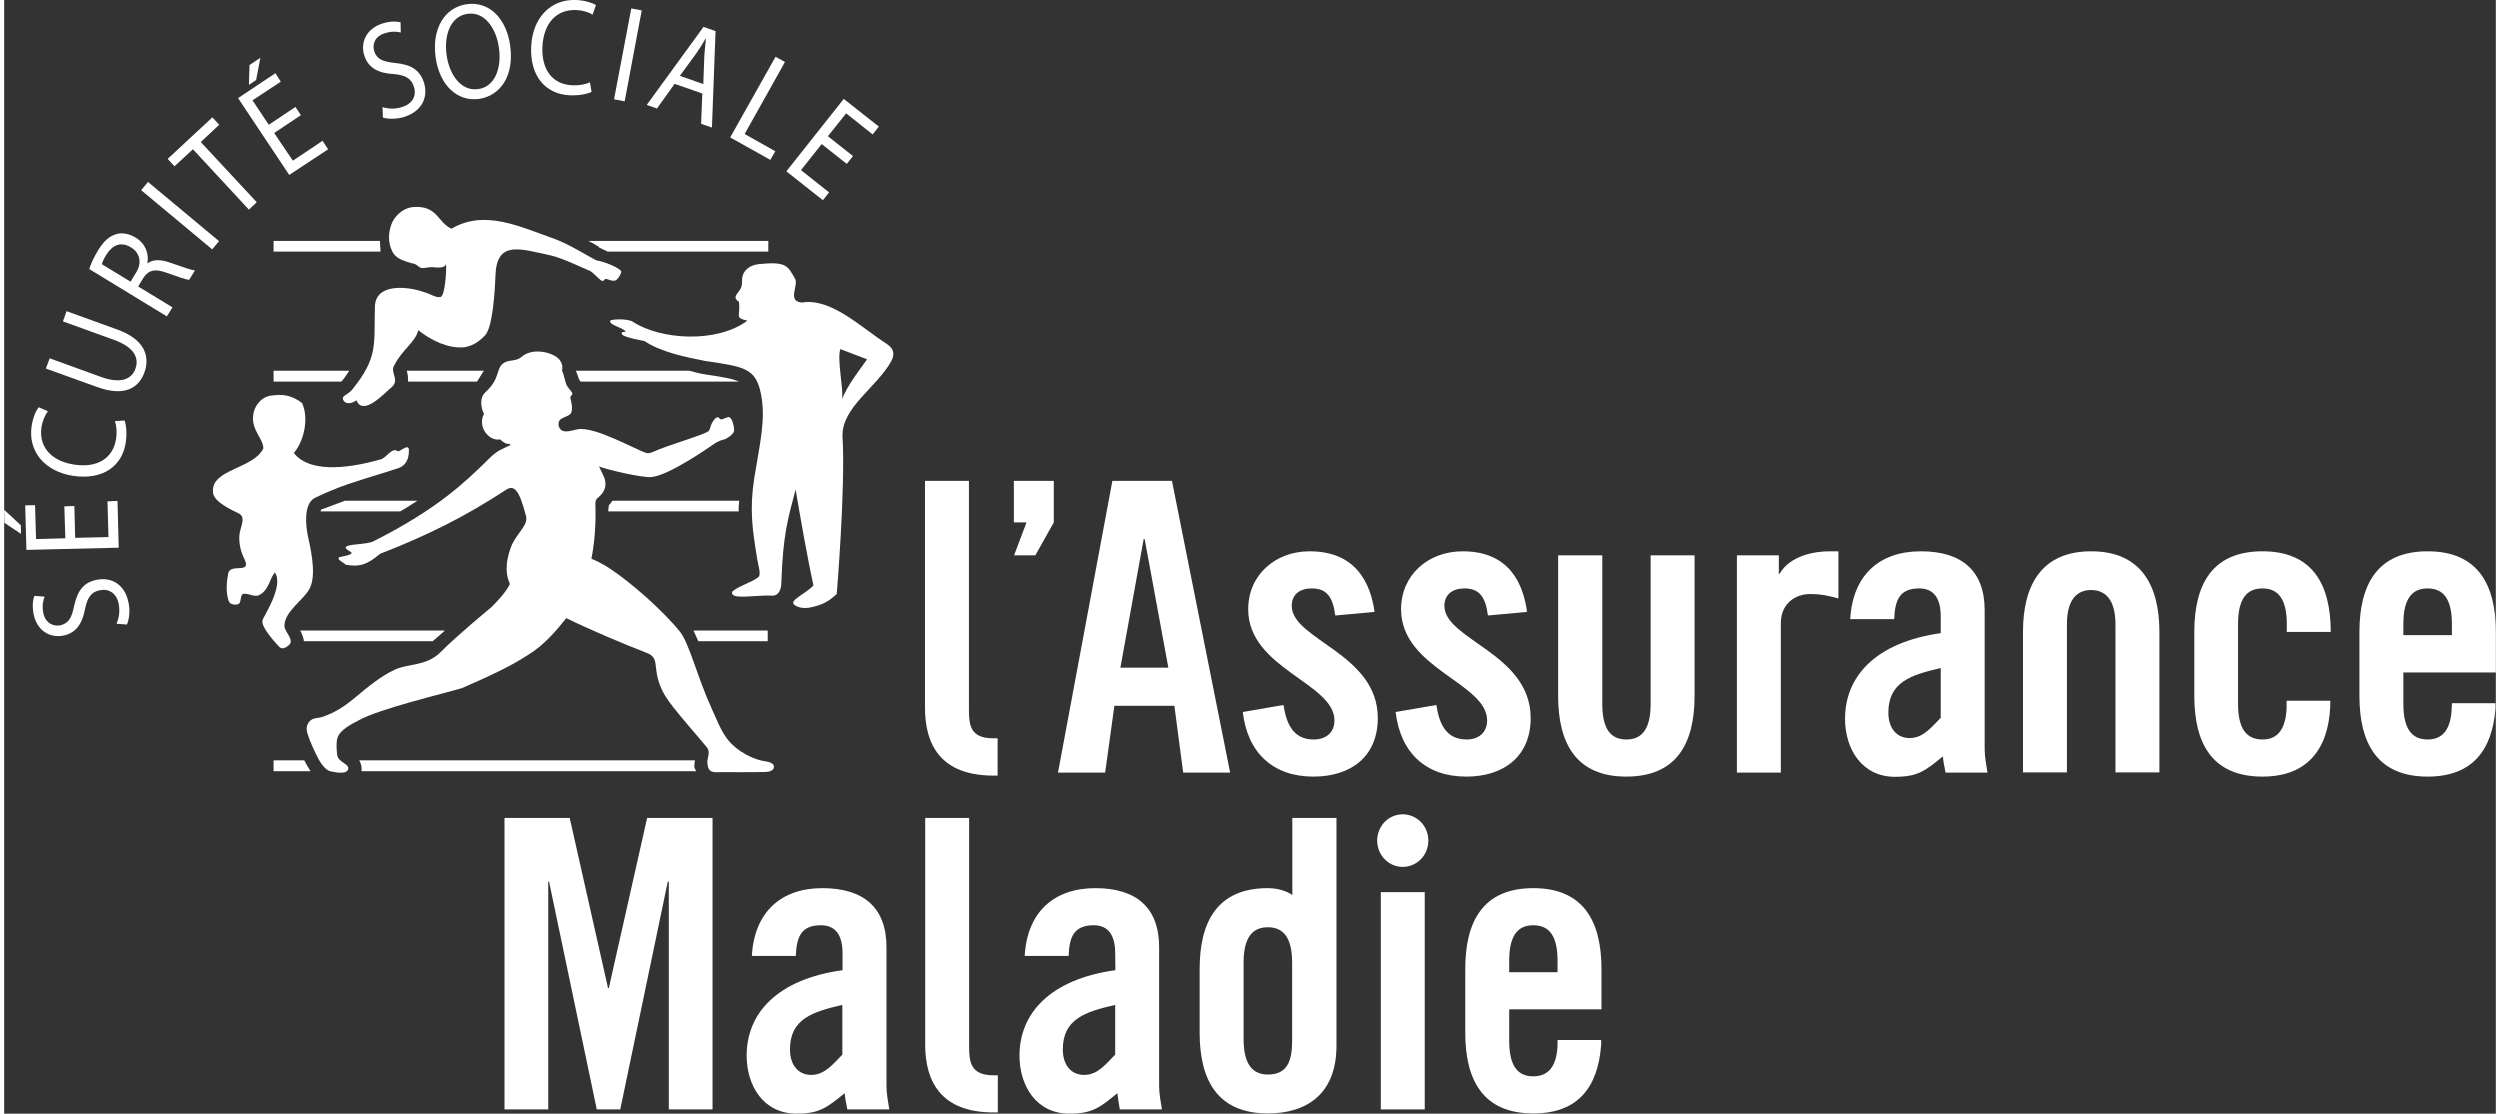 <?xml version="1.0" encoding="UTF-8"?>
<!DOCTYPE svg PUBLIC "-//W3C//DTD SVG 1.1//EN" "http://www.w3.org/Graphics/SVG/1.1/DTD/svg11.dtd">
<!-- Creator: CorelDRAW X7 -->
<svg xmlns="http://www.w3.org/2000/svg" xml:space="preserve" width="110px" height="49px" version="1.1" style="shape-rendering:geometricPrecision; text-rendering:geometricPrecision; image-rendering:optimizeQuality; fill-rule:evenodd; clip-rule:evenodd"
viewBox="0 0 12420 5551"
 xmlns:xlink="http://www.w3.org/1999/xlink">
 <rect x="0" y="0" width="12420" height="5551" fill="#333333" stroke="none"/>
 <defs>
  <style type="text/css">
   <![CDATA[
    .fil0 {fill:white}
   ]]>
  </style>
 </defs>
 <g id="Plan_x0020_1">
  <g id="_629206648">
   <path class="fil0" d="M6641 5212l0 -1135 -220 0 0 385c-14,-12 -59,-35 -122,-35 -250,0 -340,165 -340,403l0 318c0,237 90,402 340,402 188,0 342,-92 342,-338zm-221 -23c0,109 -30,167 -121,167 -78,0 -121,-53 -121,-178l0 -379c0,-125 43,-177 121,-177 78,0 121,52 121,177l0 390z"/>
   <polygon class="fil0" points="3531,4077 3531,5530 3313,5530 3313,4394 3308,4394 3071,5530 2954,5530 2716,4394 2712,4394 2712,5530 2494,5530 2494,4077 2819,4077 3010,4925 3014,4925 3205,4077 "/>
   <polygon class="fil0" points="6862,5530 6862,4447 7081,4447 7081,5530 "/>
   <path class="fil0" d="M7099 4190c0,73 -57,131 -128,131 -70,0 -127,-58 -127,-131 0,-73 57,-131 127,-131 71,0 128,58 128,131z"/>
   <path class="fil0" d="M5757 5415l0 -694c0,-198 -115,-294 -318,-294 -206,0 -340,119 -352,338l219 0c3,-93 25,-153 125,-153 72,0 107,49 107,139l1 85c-325,45 -478,215 -478,426 0,149 83,289 248,289 116,0 152,-30 240,-102 2,21 6,46 12,81l210 0c-6,-36 -14,-81 -14,-115zm-219 -158c-46,46 -86,101 -155,101 -62,0 -106,-46 -106,-127 0,-153 114,-188 261,-222l0 248z"/>
   <path class="fil0" d="M4398 5415l0 -694c0,-198 -115,-294 -320,-294 -205,0 -339,119 -351,338l219 0c4,-93 25,-153 125,-153 73,0 108,49 108,139l0 85c-326,45 -478,215 -478,426 0,149 83,289 249,289 114,0 151,-30 240,-102 1,21 6,46 13,81l209 0c-6,-36 -14,-81 -14,-115zm-220 -158c-46,46 -87,101 -155,101 -62,0 -106,-46 -106,-127 0,-153 114,-188 261,-222l0 248z"/>
   <path class="fil0" d="M4930 5360c-112,-1 -120,-65 -120,-144l0 -1139 -219 0 0 1131c0,183 79,337 341,337l21 0 0 -185 -23 0z"/>
   <path class="fil0" d="M7962 5031l0 -201c0,-238 -90,-403 -340,-403 -250,0 -339,165 -339,403l0 318c0,237 89,402 339,402 227,0 322,-135 338,-338 0,0 2,-19 0,-28l-217 0 0 28c-5,107 -48,153 -121,153 -78,0 -120,-52 -120,-177l0 -157 460 0zm-460 -242c0,-125 42,-177 120,-177 79,0 121,52 121,177l0 57 -241 0 0 -57z"/>
   <path class="fil0" d="M5488 3851l-235 0 271 -1454 297 0 290 1454 -234 0 -44 -333 -299 0 -46 333zm76 -523l239 0 -118 -641 -5 0 -116 641z"/>
   <path class="fil0" d="M8637 3851l0 -1083 209 0 0 92 4 0c52,-92 177,-112 248,-112l45 0 0 235c-39,-10 -76,-22 -141,-22 -74,0 -146,48 -146,145l0 745 -219 0z"/>
   <path class="fil0" d="M8426 2768l0 701c0,237 -90,402 -340,402 -250,0 -340,-165 -340,-402l0 -701 220 0 0 741c0,125 42,177 120,177 78,0 121,-52 121,-177l0 -741 219 0z"/>
   <path class="fil0" d="M10063 3850l0 -700c0,-230 90,-402 340,-402 250,0 340,172 340,402l0 700 -219 0 0 -738c0,-117 -46,-171 -121,-171 -76,0 -121,54 -121,171l0 738 -219 0z"/>
   <path class="fil0" d="M9872 3736l0 -694c0,-198 -115,-294 -318,-294 -206,0 -340,118 -352,338l219 0c4,-93 25,-153 125,-153 72,0 107,49 107,139l0 84c-325,46 -477,216 -477,427 0,149 83,289 249,289 114,0 151,-30 239,-102 1,21 6,46 13,81l209 0c-6,-36 -14,-81 -14,-115zm-219 -158c-46,46 -87,101 -155,101 -62,0 -106,-46 -106,-127 0,-153 114,-188 261,-222l0 248z"/>
   <path class="fil0" d="M4929 3680c-112,0 -120,-64 -120,-143l0 -1140 -219 0 0 1132c0,183 79,337 341,337l21 0 0 -186 -23 0z"/>
   <path class="fil0" d="M6418 3020c0,-57 40,-87 100,-87 74,0 105,42 117,135l196 -18c-20,-139 -89,-302 -324,-302 -171,0 -306,118 -306,289 0,296 430,367 430,554 0,61 -43,95 -103,95 -104,0 -137,-80 -151,-172l-203 35c24,205 152,322 352,322 186,0 321,-99 321,-292 0,-322 -429,-390 -429,-559z"/>
   <path class="fil0" d="M7179 3020c0,-57 41,-87 100,-87 74,0 105,42 117,135l195 -18c-19,-139 -87,-302 -321,-302 -172,0 -307,118 -307,289 0,296 429,367 429,554 0,61 -43,95 -102,95 -104,0 -137,-80 -151,-172l-203 35c24,205 152,322 352,322 185,0 321,-99 321,-292 0,-322 -430,-390 -430,-559z"/>
   <path class="fil0" d="M12420 3352l0 -202c0,-237 -90,-402 -340,-402 -250,0 -340,165 -340,402l0 319c0,237 90,402 340,402 226,0 322,-135 338,-338 0,0 1,-19 0,-28l-217 0 -1 28c-5,107 -48,153 -120,153 -78,0 -121,-52 -121,-177l0 -157 461 0zm-461 -242c0,-125 43,-177 121,-177 78,0 121,52 121,177l0 56 -242 0 0 -56z"/>
   <path class="fil0" d="M5033 2397l0 207 63 0c-20,52 -62,164 -62,164l106 0 92 -164 0 -207 -199 0z"/>
   <path class="fil0" d="M11377 3493l0 40c-6,107 -48,153 -120,153 -79,0 -122,-52 -122,-177l0 -399c0,-125 43,-177 122,-177 77,0 121,52 121,177l0 40 219 0c0,-237 -91,-402 -340,-402 -251,0 -340,165 -340,402l0 319c0,237 89,402 340,402 267,0 338,-194 338,-378l-218 0z"/>
   <path class="fil0" d="M560 3109c12,-27 18,-62 11,-99 -11,-53 -48,-77 -94,-68 -42,8 -62,35 -74,94 -13,71 -44,119 -107,132 -71,14 -133,-27 -149,-106 -8,-40 -4,-73 4,-92l51 4c-7,15 -14,44 -7,81 11,54 53,68 84,62 42,-9 58,-37 70,-98 17,-74 46,-116 113,-129 69,-14 139,19 158,114 9,39 3,84 -8,109l-52 -4z"/>
   <path class="fil0" d="M0 2541l83 77 1 43 -83 -55 -1 -65zm350 -19l4 159 166 -4 -5 -178 50 -2 6 233 -460 11 -6 -222 49 -1 5 169 146 -4 -5 -159 50 -2z"/>
   <path class="fil0" d="M600 2096c8,20 13,61 6,110 -17,115 -111,188 -262,166 -143,-22 -226,-123 -207,-249 8,-50 25,-81 35,-93l46 20c-14,18 -26,45 -32,79 -14,95 45,169 164,187 113,17 192,-30 208,-128 5,-33 2,-67 -6,-89l48 -3z"/>
   <path class="fil0" d="M208 1837l255 92c135,49 207,7 236,-72 30,-83 -1,-166 -134,-214l-254 -92 -18 51 257 93c95,35 125,87 104,144 -19,52 -74,75 -171,40l-256 -93 -19 51z"/>
   <path class="fil0" d="M424 1341c8,-26 25,-62 44,-93 29,-48 59,-73 95,-82 27,-7 60,-1 92,18 51,31 67,82 59,127l2 1c26,-20 64,-19 111,-3 62,22 104,37 124,39l-29 47c-14,-1 -53,-14 -108,-34 -61,-23 -93,-16 -120,24l-26 43 171 104 -28 45 -387 -236zm206 63l28 -46c30,-48 19,-98 -26,-125 -51,-31 -93,-11 -123,37 -13,21 -20,38 -22,47l143 87z"/>
   <polygon class="fil0" points="717,907 1071,1202 1037,1243 683,948 "/>
   <polygon class="fil0" points="1220,1045 1259,1008 980,708 1072,622 1038,585 815,792 849,829 941,744 "/>
   <path class="fil0" d="M1479 574l-133 89 93 138 148 -99 28 42 -194 128 -255 -383 186 -124 27 42 -141 93 81 122 133 -89 27 41zm-202 -286l-21 111 -36 24 3 -99 54 -36z"/>
   <path class="fil0" d="M1886 534c28,9 64,11 99,-1 52,-17 72,-57 57,-102 -13,-40 -42,-57 -102,-62 -72,-4 -124,-29 -144,-90 -23,-68 11,-136 87,-161 39,-13 72,-12 93,-7l1 51c-15,-4 -45,-8 -80,4 -54,17 -62,60 -52,90 13,40 44,52 105,58 76,8 120,32 142,96 22,68 -3,141 -95,172 -37,12 -83,13 -109,4l-2 -52z"/>
   <path class="fil0" d="M2368 493c-109,15 -197,-67 -217,-205 -21,-145 45,-251 154,-267 112,-16 197,69 217,204 22,157 -51,252 -154,268l0 0zm-5 -49c83,-11 118,-104 103,-208 -13,-91 -69,-180 -157,-167 -87,13 -118,111 -103,209 14,96 73,178 156,166l1 0z"/>
   <path class="fil0" d="M2928 458c-19,10 -60,19 -109,17 -116,-5 -199,-91 -192,-243 7,-145 98,-238 226,-232 50,3 83,17 97,25l-17 48c-18,-12 -47,-21 -81,-23 -96,-4 -163,62 -169,183 -5,113 49,188 149,192 33,2 66,-4 88,-15l8 48z"/>
   <polygon class="fil0" points="3126,42 3040,495 3093,505 3178,52 "/>
   <path class="fil0" d="M3342 418l-88 123 -51 -18 283 -389 60 21 -18 481 -54 -19 6 -151 -138 -48zm143 1l5 -139c2,-31 5,-59 8,-86l-2 -1c-14,24 -29,49 -46,73l-82 112 117 41z"/>
   <polygon class="fil0" points="3845,283 3892,309 3691,668 3844,754 3819,797 3619,685 "/>
   <polygon class="fil0" points="4200,817 4075,718 3972,848 4112,959 4081,998 3899,854 4185,493 4360,631 4329,670 4197,565 4106,679 4231,778 "/>
   <path class="fil0" d="M1343 1848l0 54 338 0 1 -1c17,-20 27,-36 38,-53l-377 0z"/>
   <path class="fil0" d="M1485 2009c36,79 8,192 -41,249 88,112 310,66 429,33 33,-6 58,-64 89,-42 8,7 62,-50 55,4 0,32 -14,66 -48,79 -25,9 -97,31 -97,31 -127,40 -196,58 -324,119 -58,31 -43,144 -35,185 8,41 47,188 12,262 -28,60 -127,116 -128,190 0,32 53,71 22,97 -20,17 -35,20 -47,9 0,0 -96,-99 -84,-133 0,-13 108,-168 62,-238 -26,24 -29,90 -81,113 -25,12 -60,-17 -82,-4 -8,4 -7,38 -15,45 -8,9 -42,8 -50,-7 -20,-41 -12,-110 -5,-144 11,-50 116,5 82,-67 -12,-26 -28,-60 -27,-115 1,-43 36,-92 1,-114 -39,-19 -131,-60 -132,-108 -11,-115 202,-115 251,-218 0,-50 -63,-92 -50,-171 6,-39 37,-85 88,-92 64,-9 104,-1 155,37z"/>
   <path class="fil0" d="M3774 3791c-67,-16 -142,-63 -179,-121 -27,-40 -45,-86 -66,-133 -73,-158 -114,-332 -161,-389 -83,-103 -243,-245 -352,-316 -32,-21 -62,-36 -89,-47 27,-128 20,-264 20,-264 0,-26 1,-27 10,-38 28,-22 47,-49 38,-91 0,-6 -24,-56 -30,-67 39,16 210,56 260,53 85,-6 288,-147 319,-169 22,-13 35,-16 47,-19 11,-4 41,-22 47,-40 3,-8 -5,-67 -26,-71 -9,-1 -32,14 -40,11 -5,-1 -10,-10 -14,-10 -12,-1 -23,17 -28,26 -8,11 -10,32 -18,42 -14,17 -211,73 -276,104 -12,5 -24,9 -35,6 -52,-16 -260,-135 -343,-118 -26,5 -66,20 -84,1 -10,-11 -15,-27 -7,-43 9,-19 52,-21 60,-42 10,-24 -5,-71 -5,-73 0,-9 11,-14 10,-21 -1,-9 -12,-18 -24,-35 -13,-17 -16,-61 -28,-80 3,-6 11,-46 -35,-73 -47,-27 -123,-33 -166,5 -25,22 -57,14 -83,27 -49,26 -17,77 -98,150 -35,32 -15,93 -6,107 -35,64 26,139 80,127 18,17 30,24 49,23 1,2 1,4 2,6 -12,5 -38,18 -50,24 -31,16 -49,36 -77,64 -92,88 -228,226 -551,389 -37,22 -143,12 -143,35 7,11 30,23 30,23 1,13 -39,18 -60,23 -19,10 17,25 31,38 72,13 109,-3 170,-54 246,-96 429,-189 628,-319 42,-28 67,2 100,129 14,49 -51,89 -76,159 -28,77 -25,136 -4,181 -23,50 -94,117 -94,117 0,0 -168,138 -252,223 -73,72 -162,55 -230,88 -70,33 -133,86 -192,135 -43,36 -86,68 -144,91 -22,9 -32,12 -56,15 -30,4 -47,31 -45,57 2,23 23,74 45,119 12,25 39,81 75,89 24,5 74,15 85,-7 16,-29 -49,-37 -53,-75 -3,-24 -6,-64 2,-87 14,-40 72,-68 106,-86 106,-58 420,-132 514,-160 135,-59 242,-108 330,-166 78,-47 141,-121 190,-183 115,57 286,129 400,173 67,25 30,68 68,164 26,69 74,119 232,306 23,31 -2,53 4,87 5,37 24,39 58,38 32,-1 64,0 96,0 41,0 93,0 133,-1 15,0 44,-4 44,-26 0,-25 -43,-26 -63,-31z"/>
   <path class="fil0" d="M4399 1714c-129,-83 -277,-230 -422,-206 -77,-5 -15,-87 -35,-119 -36,-62 -40,-86 -176,-73 -37,4 -67,18 -82,50 -12,37 -1,28 -9,63 -11,34 -52,49 -13,75 3,11 3,30 0,65 -2,25 29,23 42,30 -155,114 -434,94 -570,5 -25,-17 -113,-14 -114,-4 1,23 57,29 79,53 -10,3 -27,-1 -19,14 7,14 111,33 112,33 79,54 204,80 301,99 197,29 253,36 279,163 26,128 -5,246 -33,421 -24,156 -10,253 15,406 5,29 20,75 6,87 -28,25 -100,45 -131,73 -13,44 112,16 196,20 40,3 49,-39 49,-65 8,-239 32,-314 71,-464 22,129 60,347 89,478 -33,38 -119,73 -98,94 25,24 69,20 91,14 54,-12 84,-29 123,-65 0,0 44,-524 29,-784 -7,-144 170,-246 242,-375 18,-33 17,-63 -22,-88zm-222 276c7,-54 -26,-198 -9,-250l133 51c-21,33 -98,126 -124,199z"/>
   <path class="fil0" d="M2728 1274c57,13 174,70 189,75 16,5 50,46 61,50 7,2 9,3 15,-6 7,-9 27,9 51,6 16,-3 35,-42 32,-47 -13,-19 -86,-49 -124,-54 -40,-20 -134,-80 -208,-107 -171,-60 -349,-149 -514,-51 -68,-29 -70,-117 -189,-108 -56,4 -97,48 -111,87 -14,39 -19,88 6,137 14,26 41,39 69,48 13,5 28,8 42,12 19,8 22,23 45,20 17,-2 30,-5 47,-4 16,1 56,7 63,-14 0,0 1,0 1,0 2,39 -6,151 -26,162 -28,6 -39,-12 -106,-31 -66,-19 -221,-38 -223,81 -5,190 17,251 -114,413 -23,28 -61,29 -39,58 17,18 47,5 61,-6 33,85 146,-42 171,-61 51,-40 -7,-75 18,-114 41,-80 105,-114 119,-174 66,51 147,92 229,85 34,-6 65,-19 103,-58 39,-39 50,-217 53,-302 7,-174 122,-131 279,-97z"/>
   <path class="fil0" d="M2912 1201l18 9c0,0 51,28 32,22l46 22 801 0 0 -53 -897 0zm-1569 0l0 53 533 0c-1,-15 -2,-34 -3,-53l-530 0z"/>
   <path class="fil0" d="M3440 3820c0,0 1,-15 3,-30l-1673 0c11,20 14,38 11,54l1668 0c-3,-8 -8,-13 -9,-24zm-2097 -30l0 54 184 0c-13,-20 -23,-39 -31,-54l-153 0z"/>
   <path class="fil0" d="M3436 3143l24 53 346 0 0 -53 -370 0zm-1942 53l642 0c11,-9 33,-28 61,-53l-721 0c9,18 17,37 18,53z"/>
   <path class="fil0" d="M3664 2496l-632 0c-6,7 -11,17 -18,22 0,0 -1,12 -3,31l651 0c-1,-5 -1,-9 -1,-14 0,-12 2,-27 3,-39zm-2084 44c-1,1 -2,6 -3,9l398 0c30,-18 59,-36 85,-53l-362 0c-60,23 -117,44 -118,44z"/>
   <path class="fil0" d="M3480 1864c-22,-4 -43,-11 -65,-16l-565 0c4,11 8,21 8,21 0,0 6,23 14,32l0 1 790 0c-29,-14 -82,-23 -182,-38zm-1473 -15l0 0c3,11 8,30 6,53l344 0 34 -54 -384 0 0 1z"/>
  </g>
 </g>
</svg>
